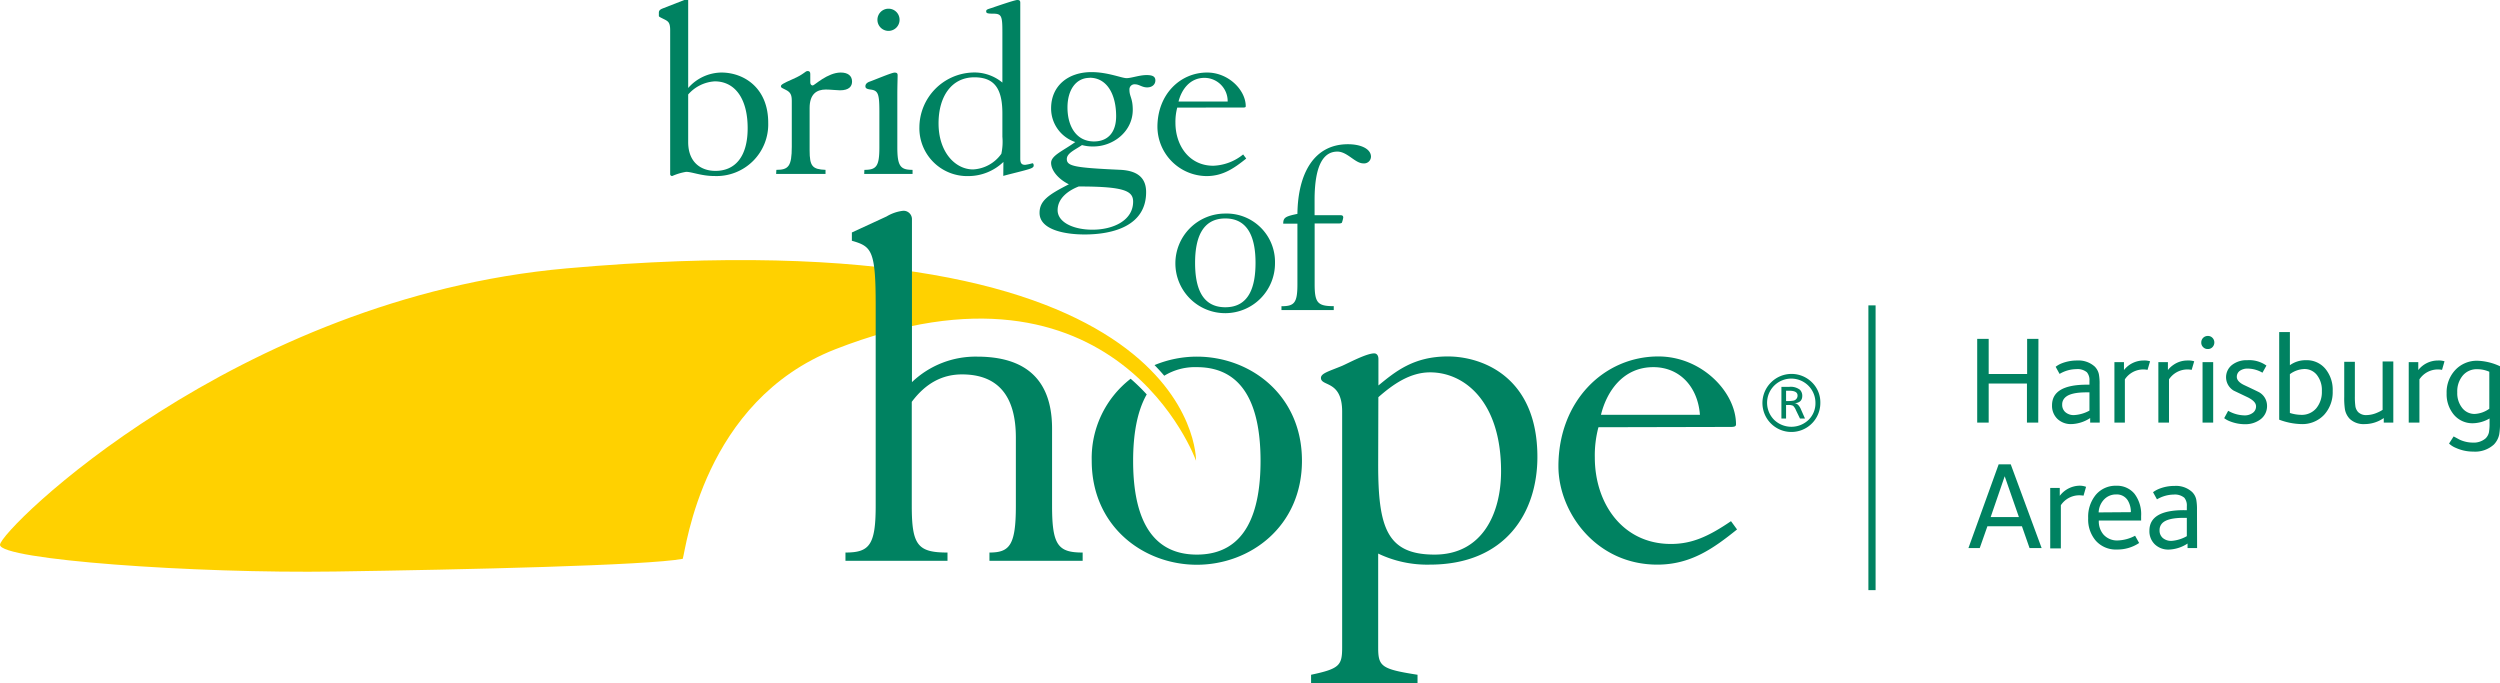 <?xml version="1.0" encoding="UTF-8" standalone="no"?>
<svg
   viewBox="0 0 413.59 113"
   version="1.1"
   id="svg28"
   sodipodi:docname="boh-hbg-green-gold.svg"
   inkscape:version="1.4 (86a8ad7, 2024-10-11)"
   xmlns:inkscape="http://www.inkscape.org/namespaces/inkscape"
   xmlns:sodipodi="http://sodipodi.sourceforge.net/DTD/sodipodi-0.dtd"
   xmlns="http://www.w3.org/2000/svg"
   xmlns:svg="http://www.w3.org/2000/svg"
   xmlns:rdf="http://www.w3.org/1999/02/22-rdf-syntax-ns#"
   xmlns:cc="http://creativecommons.org/ns#"
   xmlns:dc="http://purl.org/dc/elements/1.1/">
  <sodipodi:namedview
     id="namedview28"
     pagecolor="#ffffff"
     bordercolor="#000000"
     borderopacity="0.25"
     inkscape:showpageshadow="2"
     inkscape:pageopacity="0.0"
     inkscape:pagecheckerboard="0"
     inkscape:deskcolor="#d1d1d1"
     inkscape:zoom="4.2796006"
     inkscape:cx="206.795"
     inkscape:cy="56.4305"
     inkscape:window-width="1920"
     inkscape:window-height="1009"
     inkscape:window-x="1912"
     inkscape:window-y="-8"
     inkscape:window-maximized="1"
     inkscape:current-layer="svg28" />
  <defs
     id="defs1">
    <style
       id="style1">.cls-1{fill:#008261;}.cls-2{fill:#ffd100;}</style>
  </defs>
  <title
     id="title1">boh_hbg_green_gold</title>
  <g
     id="Layer_2"
     data-name="Layer 2">
    <g
       id="Layer_1_copy_2"
       data-name="Layer 1 copy 2">
      <polygon
         class="cls-1"
         points="309.1 97.63 309.1 50.52 310.29 50.52 310.29 97.63 309.1 97.63 309.1 97.63"
         id="polygon1" />
      <path
         class="cls-2"
         d="M197.87,76.22s.76-41.14-104.15-31.82C39,49.26,0,87.67,0,90.13s32.07,4.77,55.45,4.42c21.48-.32,51.66-1,57.5-2.1.55-1.69,3.36-26.12,25.26-34.68C184.75,39.59,197.87,76.22,197.87,76.22Z"
         id="path1" />
      <path
         class="cls-1"
         d="M198,59a18.32,18.32,0,0,0-7,1.4c.56.57,1.1,1.16,1.61,1.76A9.72,9.72,0,0,1,198,60.74c8.31,0,10.54,7.37,10.54,15.51s-2.23,15.5-10.54,15.5-10.54-7.37-10.54-15.5c0-4.15.59-8.09,2.25-11a32.77,32.77,0,0,0-2.66-2.59,16.59,16.59,0,0,0-6.44,13.56c0,10.88,8.57,17.21,17.39,17.21s17.39-6.33,17.39-17.21S206.85,59,198,59Z"
         id="path2" />
      <path
         class="cls-1"
         d="M139.87,91.41c3.94,0,5-1.2,5-7.71V50.46c0-9.08-.68-9.69-3.94-10.63V38.46l5.74-2.65a6.86,6.86,0,0,1,2.74-.94,1.39,1.39,0,0,1,1.46,1.45v26.9A15.22,15.22,0,0,1,161.63,59c5.74,0,12.42,1.89,12.42,11.91V83.7c0,6.51,1,7.71,5.06,7.71v1.37H163.69V91.41c3.34,0,4.37-1.2,4.37-7.71V72.39c0-6.94-3-10.45-8.91-10.45-3.26,0-6,1.46-8.31,4.54V83.7c0,6.51,1,7.71,5.91,7.71v1.37H139.87Z"
         id="path3" />
      <path
         class="cls-1"
         d="M228,107.09c0,3.17.51,3.6,6.51,4.54V113H216.9v-1.37c4.71-1,5.14-1.54,5.14-4.54v-39c0-5.23-3.51-4.11-3.51-5.57,0-.77,1.37-1.11,3.51-2,1-.43,4-2.06,5.31-2.06.34,0,.69.26.69.94v4.37c2.82-2.31,5.82-4.8,11.48-4.8s14.82,3.34,14.82,16.63c0,9.16-5.23,17.81-17.82,17.81A18.77,18.77,0,0,1,228,91.58Zm0-30.24c0,10.45,1.45,14.9,9.33,14.9s11-6.77,11-13.79c0-11.57-6.08-16.36-11.74-16.36-3.34,0-6.16,2-8.56,4.11Z"
         id="path4" />
      <path
         class="cls-1"
         d="M264.44,70.68a18.08,18.08,0,0,0-.6,5c0,7.63,4.62,14.31,12.59,14.31,3.43,0,6.17-1.2,9.94-3.77l1,1.37c-3.85,3.09-7.62,5.82-13.19,5.82-10.19,0-16.36-8.73-16.36-16.27,0-10.8,7.54-18.17,16.53-18.17,7.2,0,12.85,5.92,12.85,11.23,0,.34-.26.43-.85.43Zm16.79-2.06c-.35-4.62-3.34-7.88-7.71-7.88-5,0-7.71,4-8.66,7.88Z"
         id="path5" />
      <path
         class="cls-1"
         d="M113.85,0V14.56A7.41,7.41,0,0,1,119.34,12c3.66,0,7.75,2.47,7.75,8.3a8.55,8.55,0,0,1-8.9,8.82c-2.17,0-3.7-.69-4.68-.69a9.47,9.47,0,0,0-2.3.69.32.32,0,0,1-.34-.35V5c0-1.32-.34-1.49-1.11-1.87s-.76-.38-.76-.56V2.09c0-.35.21-.52.63-.69L113.21,0Zm0,23.5c0,3.41,2.17,4.77,4.51,4.77,3.28,0,5.33-2.38,5.33-7.06,0-4.94-2.13-7.75-5.45-7.75a6.34,6.34,0,0,0-4.39,2.17Z"
         id="path6" />
      <path
         class="cls-1"
         d="M128.44,28.1c2,0,2.55-.59,2.55-3.83V16.69c0-1-.21-1.44-1-1.83-.59-.3-.8-.34-.8-.59s.34-.47,2-1.2c1.88-.81,2-1.32,2.43-1.32.3,0,.43.17.43.47v1.41c0,.33.17.51.42.51S136.91,12,139.09,12c1.15,0,1.87.51,1.87,1.49,0,.77-.47,1.45-2,1.45-.55,0-1.57-.13-2.34-.13-1.53,0-2.68.76-2.68,3.06v7c0,2.64.46,3.14,2.63,3.23v.68h-8.17Z"
         id="path7" />
      <path
         class="cls-1"
         d="M143,28.1c2,0,2.48-.59,2.48-3.74V18.52c0-2.94-.18-3.53-1.41-3.7-.68-.09-.9-.22-.9-.55s.22-.56.6-.73c.77-.26,3.75-1.53,4.22-1.53s.51.21.51.47c0,.42-.05,1.79-.05,3.19v8.69c0,3.15.52,3.74,2.52,3.74v.68h-8Zm4-26.66a1.82,1.82,0,0,1,1.82,1.84,1.83,1.83,0,1,1-3.66,0A1.83,1.83,0,0,1,146.94,1.44Z"
         id="path8" />
      <path
         class="cls-1"
         d="M166,26.79a8.39,8.39,0,0,1-5.75,2.34A7.92,7.92,0,0,1,152.1,21a9.13,9.13,0,0,1,8.73-9,7.26,7.26,0,0,1,5,1.66V5.33c0-2.73-.13-3.07-1.58-3.07-.93,0-1.1-.09-1.1-.39s.25-.34.89-.55C165.17.93,167.9,0,168.28,0s.51.09.51.47v25.8c0,.81.3,1,.81,1a7.48,7.48,0,0,0,1.19-.26c.17,0,.22.21.22.38s-.09.34-.56.51c-.81.3-3.07.81-4.47,1.2Zm-.17-8c0-4.09-1.28-6-4.64-6-3.75,0-5.92,3.15-5.92,7.62,0,4.77,2.77,7.62,5.71,7.62a6.12,6.12,0,0,0,4.68-2.59,9.45,9.45,0,0,0,.17-2.82Z"
         id="path9" />
      <path
         class="cls-1"
         d="M180.9,24.23A6.69,6.69,0,0,1,179,24c-1.1.77-2.51,1.32-2.51,2.31,0,1.19,1.32,1.44,8.77,1.78,3.07.13,4.35,1.45,4.35,3.7,0,5.54-5.41,7-10.18,7-3.24,0-7.45-.76-7.45-3.57,0-2,1.45-3,4.85-4.73-1.74-.85-2.94-2.3-2.94-3.54s2-2,4-3.45a5.86,5.86,0,0,1-4-5.57c0-3.7,2.77-6,6.69-6,2.68,0,5,1,5.79,1s2.13-.51,3.32-.51c1,0,1.45.25,1.45.89s-.51,1.15-1.36,1.15-1.32-.51-2-.51a.84.84,0,0,0-.93.9c0,1.15.55,1.36.55,3.36C187.37,21.8,184.13,24.23,180.9,24.23ZM180.73,38c3.45,0,6.73-1.53,6.73-4.64,0-1.79-1.49-2.51-9-2.51-1.66.64-3.49,1.91-3.49,3.92S177.58,38,180.73,38Zm-.47-25.12c-2.26,0-3.66,2-3.66,4.9,0,3.15,1.49,5.62,4.38,5.62,2.26,0,3.67-1.45,3.67-4.18C184.65,15.63,183.15,12.86,180.26,12.86Z"
         id="path10" />
      <path
         class="cls-1"
         d="M194.76,17.8a9.09,9.09,0,0,0-.3,2.51c0,3.79,2.3,7.11,6.26,7.11a8.31,8.31,0,0,0,4.94-1.87l.51.68c-1.92,1.53-3.79,2.9-6.56,2.9A8.2,8.2,0,0,1,191.48,21c0-5.37,3.75-9,8.22-9,3.58,0,6.39,2.94,6.39,5.57,0,.18-.13.22-.43.22Zm8.34-1a3.85,3.85,0,0,0-3.83-3.92c-2.46,0-3.82,2-4.3,3.92Z"
         id="path11" />
      <path
         class="cls-1"
         d="M210.93,43.48a8.24,8.24,0,1,1-8.24-8.15A8,8,0,0,1,210.93,43.48Zm-13.22,0c0,3.85,1,7.35,5,7.35s5-3.5,5-7.35-1.05-7.34-5-7.34S197.71,39.63,197.71,43.48Z"
         id="path12" />
      <path
         class="cls-1"
         d="M212,50.66c2.15,0,2.64-.56,2.64-3.65V37h-2.35c0-1.05.44-1.21,2.35-1.62.08-6.65,2.72-11.52,8.35-11.52,2.23,0,3.82.81,3.82,2.07a1.14,1.14,0,0,1-1.26,1.1c-1.38,0-2.64-1.95-4.3-1.95-2,0-3.77,1.7-3.77,8v2.52h4.22c.36,0,.52.08.52.4a4.33,4.33,0,0,1-.2.77c0,.12-.2.2-.53.2h-4V47c0,3.09.49,3.65,3.16,3.65v.65H212Z"
         id="path13" />
      <path
         class="cls-1"
         d="M337.2,69.91h-1.87V63.45H329v6.46H327.1V56.06H329v5.81h6.36V56.06h1.87Z"
         id="path14" />
      <path
         class="cls-1"
         d="M347.37,69.91h-1.58v-.75a6,6,0,0,1-3.07,1,3.23,3.23,0,0,1-2.35-.86,3,3,0,0,1-.89-2.25q0-3.4,5.73-3.41h.46V63a2,2,0,0,0-.42-1.41,2.4,2.4,0,0,0-1.76-.52,5.48,5.48,0,0,0-2.76.79l-.65-1.18a4,4,0,0,1,1-.57,6.92,6.92,0,0,1,2.55-.47,4,4,0,0,1,2.91,1,2.6,2.6,0,0,1,.69,1.27,8.75,8.75,0,0,1,.12,1.72Zm-1.7-2v-3h-.52c-1.77,0-2.95.29-3.53.88a1.54,1.54,0,0,0-.46,1.16,1.59,1.59,0,0,0,.53,1.24,2.09,2.09,0,0,0,1.46.48A6,6,0,0,0,345.67,67.93Z"
         id="path15" />
      <path
         class="cls-1"
         d="M355.7,59.77l-.42,1.42a3.61,3.61,0,0,0-.75-.07,3.66,3.66,0,0,0-3,1.64v7.15H349.8v-10h1.58v1.31a4.13,4.13,0,0,1,3.24-1.58A3.22,3.22,0,0,1,355.7,59.77Z"
         id="path16" />
      <path
         class="cls-1"
         d="M363,59.77l-.42,1.42a3.61,3.61,0,0,0-.75-.07,3.66,3.66,0,0,0-3,1.64v7.15h-1.76v-10h1.58v1.31a3.8,3.8,0,0,1,.89-.84,4,4,0,0,1,2.34-.74A3.24,3.24,0,0,1,363,59.77Z"
         id="path17" />
      <path
         class="cls-1"
         d="M366.33,56.66a1.09,1.09,0,0,1-.31.77,1,1,0,0,1-.77.31,1,1,0,0,1-.77-.31,1,1,0,0,1-.31-.77,1.06,1.06,0,0,1,1.08-1.08,1,1,0,0,1,.77.31A1.07,1.07,0,0,1,366.33,56.66Zm-.19,13.25h-1.76v-10h1.76Z"
         id="path18" />
      <path
         class="cls-1"
         d="M375.05,67.1A2.72,2.72,0,0,1,374,69.35a4.14,4.14,0,0,1-2.61.83,6.72,6.72,0,0,1-2.43-.46,3.9,3.9,0,0,1-1-.54l.66-1.22a5.62,5.62,0,0,0,2.68.76,2.22,2.22,0,0,0,1.38-.41,1.29,1.29,0,0,0,.55-1.08c0-.56-.43-1-1.29-1.46l-2.39-1.14a2.58,2.58,0,0,1-.3-4.25,3.9,3.9,0,0,1,2.53-.79,4.92,4.92,0,0,1,3.17.89l-.66,1.18a4.86,4.86,0,0,0-2.39-.68,2.19,2.19,0,0,0-1.37.38,1.2,1.2,0,0,0-.48,1c0,.51.44,1,1.31,1.39,1.55.73,2.35,1.12,2.41,1.16A2.57,2.57,0,0,1,375.05,67.1Z"
         id="path19" />
      <path
         class="cls-1"
         d="M385.91,64.7a5.53,5.53,0,0,1-1.43,3.94,4.94,4.94,0,0,1-3.74,1.52,11.09,11.09,0,0,1-3.68-.73V54.94h1.77v5.48a4.44,4.44,0,0,1,2.68-.83A4,4,0,0,1,384.69,61,5.45,5.45,0,0,1,385.91,64.7Zm-1.79,0a4.05,4.05,0,0,0-.81-2.65,2.59,2.59,0,0,0-2.1-1,4.22,4.22,0,0,0-2.38.85v6.42a6.45,6.45,0,0,0,1.87.31,3.13,3.13,0,0,0,2.49-1.08A4.22,4.22,0,0,0,384.12,64.72Z"
         id="path20" />
      <path
         class="cls-1"
         d="M395.94,69.91h-1.58v-.75a5.56,5.56,0,0,1-3.14,1,3.35,3.35,0,0,1-2.45-.83,3.07,3.07,0,0,1-.83-1.58,12.25,12.25,0,0,1-.12-2.08V59.86h1.76v5.71a11.31,11.31,0,0,0,.08,1.6,1.8,1.8,0,0,0,.46,1,1.87,1.87,0,0,0,1.41.5,4.6,4.6,0,0,0,1.77-.41,4.89,4.89,0,0,0,.87-.46v-8h1.77Z"
         id="path21" />
      <path
         class="cls-1"
         d="M404.41,59.77,404,61.19a3.51,3.51,0,0,0-.74-.07,3.66,3.66,0,0,0-3,1.64v7.15h-1.77v-10h1.58v1.31a4.13,4.13,0,0,1,3.24-1.58A3.14,3.14,0,0,1,404.41,59.77Z"
         id="path22" />
      <path
         class="cls-1"
         d="M413.59,70a9.67,9.67,0,0,1-.13,1.87,3.41,3.41,0,0,1-.87,1.66,4.6,4.6,0,0,1-3.41,1.18,6.85,6.85,0,0,1-2.86-.6,3.67,3.67,0,0,1-1.16-.73l.76-1.18,1,.54a5.23,5.23,0,0,0,2.14.48,3,3,0,0,0,2.14-.69,2,2,0,0,0,.56-1,8.35,8.35,0,0,0,.1-1.58v-.72a5.66,5.66,0,0,1-2.74.79,4,4,0,0,1-3.2-1.46,5.28,5.28,0,0,1-1.16-3.5,5.4,5.4,0,0,1,1.44-3.86,4.89,4.89,0,0,1,3.69-1.52,9.54,9.54,0,0,1,3.74.93Zm-1.77-2.33V61.5a5,5,0,0,0-2-.42,3,3,0,0,0-2.39,1.05,4.06,4.06,0,0,0-.91,2.77,3.91,3.91,0,0,0,.81,2.58,2.57,2.57,0,0,0,2.07,1A4.48,4.48,0,0,0,411.82,67.62Z"
         id="path23" />
      <path
         class="cls-1"
         d="M337.76,90.67h-2l-1.26-3.61h-5.71l-1.27,3.61h-1.87l5-13.85h2ZM334,85.54l-2.35-6.75-2.32,6.75Z"
         id="path24" />
      <path
         class="cls-1"
         d="M345.11,80.54,344.69,82a4.47,4.47,0,0,0-.75-.06,3.66,3.66,0,0,0-3,1.64v7.14h-1.76v-10h1.58v1.31A4.22,4.22,0,0,1,344,80.35,3,3,0,0,1,345.11,80.54Z"
         id="path25" />
      <path
         class="cls-1"
         d="M354.22,85.38c0,.07,0,.19,0,.38s0,.31,0,.36h-7a3.35,3.35,0,0,0,.75,2.29,3,3,0,0,0,2.41,1,6.52,6.52,0,0,0,2.84-.78l.67,1.2a6.45,6.45,0,0,1-3.66,1.08,4.43,4.43,0,0,1-3.53-1.48,5.39,5.39,0,0,1-1.24-3.71,5.71,5.71,0,0,1,1.28-3.88,4.27,4.27,0,0,1,3.39-1.48,3.73,3.73,0,0,1,3,1.34A5.6,5.6,0,0,1,354.22,85.38Zm-1.7-.65a3.65,3.65,0,0,0-.5-1.93,2.12,2.12,0,0,0-1.91-1,2.7,2.7,0,0,0-2,.81,3.3,3.3,0,0,0-.92,2.16Z"
         id="path26" />
      <path
         class="cls-1"
         d="M363.48,90.67H361.9v-.75a6,6,0,0,1-3.07,1,3.23,3.23,0,0,1-2.34-.86,3,3,0,0,1-.9-2.26q0-3.41,5.73-3.4h.46v-.65a2,2,0,0,0-.42-1.41,2.45,2.45,0,0,0-1.76-.52,5.61,5.61,0,0,0-2.76.79l-.65-1.18a4.42,4.42,0,0,1,1-.56,6.74,6.74,0,0,1,2.56-.48,3.93,3.93,0,0,1,2.9,1,2.49,2.49,0,0,1,.69,1.26,8.93,8.93,0,0,1,.12,1.73Zm-1.7-2v-3h-.52c-1.77,0-2.95.29-3.53.87a1.6,1.6,0,0,0-.46,1.16A1.62,1.62,0,0,0,357.8,89a2.12,2.12,0,0,0,1.47.48A6,6,0,0,0,361.78,88.7Z"
         id="path27" />
      <path
         class="cls-1"
         d="M301.15,66.65A4.79,4.79,0,1,1,293,63.26a4.79,4.79,0,0,1,6.77,0A4.61,4.61,0,0,1,301.15,66.65Zm-.81,0a4,4,0,1,0-6.82,2.82,4.11,4.11,0,0,0,5.67,0A3.82,3.82,0,0,0,300.34,66.65Zm-1.73,2.59h-.83l-.66-1.36a2.05,2.05,0,0,0-.48-.75,1.77,1.77,0,0,0-.81-.13h-.35v2.24h-.77V64H296a2.5,2.5,0,0,1,1.77.48,1.4,1.4,0,0,1,.39,1c0,.78-.44,1.18-1.31,1.23.39,0,.72.28,1,.81Zm-1.23-3.81c0-.53-.46-.79-1.38-.79h-.52v1.71a6.05,6.05,0,0,0,1.2-.07A.83.83,0,0,0,297.38,65.43Z"
         id="path28" />
    </g>
  </g>
</svg>
